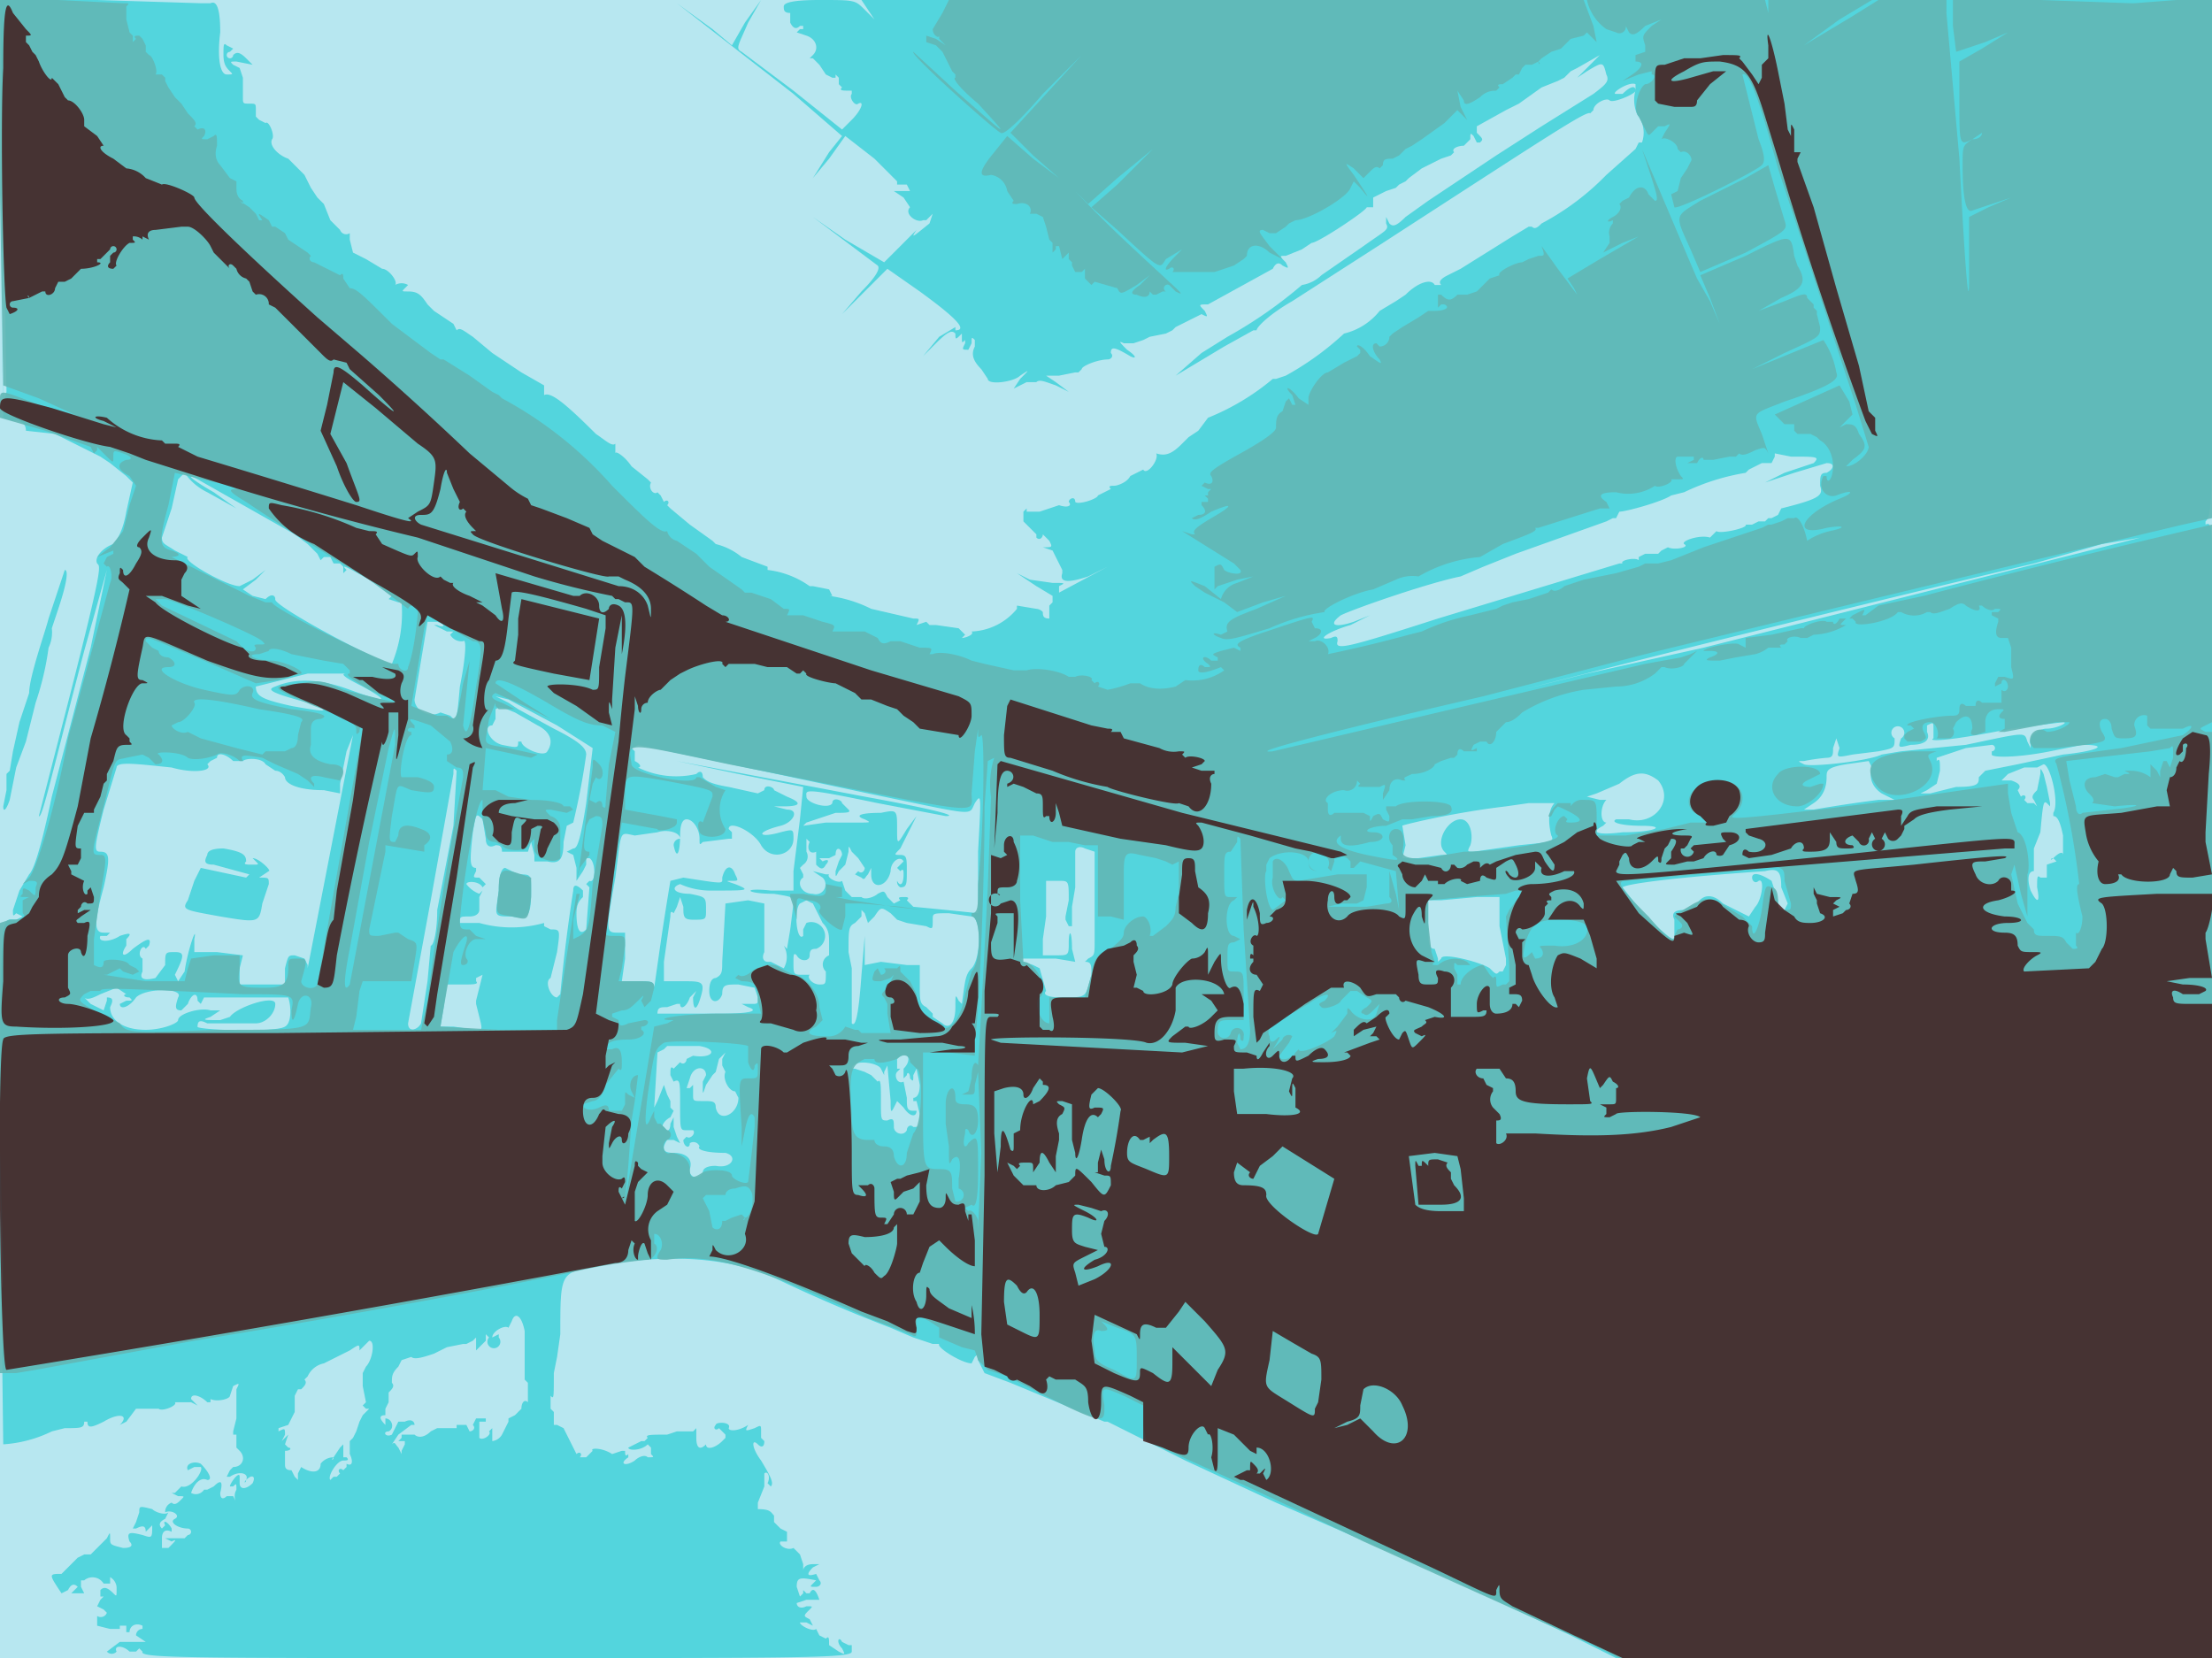 <svg id="16282281824-posters-1630438944897" itemscope="" itemtype="/posters"
  itemid="/+16282281824/posters/1630438944897" viewBox="0 0 683 512" preserveAspectRatio="xMidYMid slice" tabindex="0"
  xmlns="http://www.w3.org/2000/svg">
  <rect itemprop="background" width="100%" height="100%" fill="white" tabindex="-1"
    style="fill: rgb(183, 231, 240); color: rgb(81, 17, 6);"></rect>
  <path
    d="M0 65l1 64 3 1a3 3 0 014 3l9 1 6 3 8 4 3 2 5 4 2 2-2 9c-1 6-3 9-4 10-3 1-6 4-5 6 1 1 2 0-9 43l-9 35c1 1 4-13 14-51l7-25-5 24-12 46c-4 19-6 23-7 24l-3 5-2 6c0 2 0 2 1 1l2 1-2 1c-5 0-5-6-5 81l1 81a40 40 0 0015-4l4-1c5 0 6 0 6-2h1c0 2 1 2 5 0 5-3 8-2 5 1l2-1 3-4h7c1 1 6-1 5-2h5l2 1-1-1-1-1c0-2 3-1 5 1h1v-1c2 1 6 0 6-1l1-3c2-1 2-1 1 1v9l-1 4v1h1v4l1 1c2 2 1 5-2 5l-1 1-1 2h1c3-2 6-1 5 1-1 1 0 1 0 0 2-2 3-1 2 1-2 2-4 2-4 0v-2c0-2-3 2-3 3h1c1-1 1-1 1 1a4 4 0 000 4l-1-2h-2c-1 1-2 1-2-1 1-4 0-4-2-2l-2 1h-1a3 3 0 01-4 1c1-3 3-5 5-4 2 0 0-3-2-5-2-1-5 0-4 2l2-1h2c1 1-3 7-6 6l-1 1-1 1h-1l2 1c2 0 2 0 1 1s-2 2-3 1a3 3 0 00-2 3c2-1 5 1 3 2s1 3 4 3a1 1 0 110 2l-1 1h-6l2 1c2-1 1 0-1 2h-2v-3c0-2 1-3 3-2v-1c-1-2-3-3-2-1l-1 1c-1-1-1-2 1-3l1-2c-1 1-4 0-5-1-4-1-4-1-4 1l-1 3-1 2h1c2-1 3-1 3 1l2-2 1-3-1 3c0 4 0 4-3 3-4-1-5-1-4 2 1 1 1 2-2 2-4-1-4-1-4-3s0-2-1 0l-3 3-2 2h-2l-2 1-1 1-2 2-2 2c-4 0-4 0 0 6l2-1c1-2 2-2 3-1l-1 1-1 1h4l-1-2v-2h1a4 4 0 016 1h2v-2a4 4 0 012 3v1c0 2 0 2-1 1-2-2-3-2-4-1v2h1l-1 1-1 2 2 1 1 1a2 2 0 01-3 1v3l4 1h3v-1h2v2h1c0-2 2-3 4-2v1a2 2 0 00-2 2l3 2h-8l-4 3a2 2 0 003 0c-1-2 2-2 4 0h2l1-1 1 1c-1 2 12 2 109 2 95 0 110 0 110-2v-2h-1l-2-1c-1-2-2 0 0 2 1 2 1 2-1 1l-3-2c0-2 0-3-1-2l-2-1-1-2c-1 1-5-1-5-2h2l2 1-1-2c-2-1-2-1 0-3 1-1 1-1-1-1-2 1-3 0-3-1l3-1h4c-1-3-2-4-3-2h-1l-1-1v1l-1 1-1-3c0-3 1-3 6-2l-1 1c-1 1-1 1 1 1 1 0 2-1 1-2l-1-2c-3 1-3 0-1-2l2-1h-2c-2 0-3 1-3 2v-2l-1-3-1-1-1-1c-2 1-5-1-4-2h2c1 1 1 1 0 0v-3l-2-1-2-2v-2c-1-1-1-2-5-2v-2l2-5v-4c1-1 2 1 1 3l1 1c1-1 0-3-3-8-3-4-3-7-1-5 1 1 2 1 2-1l-1-1v-2c0-2 0-2-2-1-3 1-3 1-2-1 1-1 1-1 0 0-3 2-6 2-6 1 1-2-4-2-4-1-1 1 0 2 1 1l2 2v1l-1 1c-2 2-5 3-5 1 1-1 1-1 0 0-2 2-3 1-3-2v-3l-1 1h-5l-3 1c-5 0-7 0-6 1l-1 1h-1l-2 1-2 1c0 1 4 1 6-1l1 1v2c1 1 1 1-1 1-1-1-3 0-4 1-3 2-5 1-2-1v-1c-1 1-1 0-1-1h-1l-3 1c-3-2-7-2-6-1l-2 2h-2c1-1 0-2-1-1l-1-2-2-4-1-2-2-1h-1v-4l-1-1v-4c1 1 1 1 1-7l1-5 1-7c0-19 0-19 11-21 22-4 41-3 56 4a475 475 0 0035 15l7 3 6 2h2c-1 1 7 6 10 6l1-2c1-1 1-1 1 1l2 4 8 3 29 12h1l24 12 28 13 46 20 45 21 14 7h184V179c0-16 0-18-2-17v-1c2-2 2-4 3-81V0H266l2 3 2 3-3-3c-3-3-3-3-14-3-9 0-11 1-11 2s0 2 2 2v3c1 2 2 2 3 1h1v1h-1l-1 1 3 1c3 1 4 4 2 6l-1 1h1l2 2 2 3 2 1h1v-1l1 1v2l1 1c-1 1 0 1 3 1v1c-1 1 1 4 2 3 2-1 1 2-2 5l-3 3-15-12-16-12c-2-1-1-2 2-9l4-7-5 7-4 7-6-5-11-8 36 28 15 13-4 5-5 8 5-6 5-7 9 7 7 7v1h3l1 2h-5l3 2 2 3c-2 2 2 5 4 4h1l2-2-1 3c-5 4-6 5-4 2l-4 4-6 6-12-7-10-7 20 15c1 1-1 4-5 8l-6 7 7-7 7-7 10 7c11 8 15 12 11 12v-1l-5 3-5 6 4-4c4-4 5-4 6-3 0 2 0 2 2 0v1c0 2 0 2 1 1v1c-1 2-1 2 1 2l1-2c0-2 0-2 1-1v2c-1 2-1 4 2 7l2 3c0 2 8 1 10-1 3-2 3-2 0 1l-2 3 2-1 2-1h3c1-1 3 0 6 1l4 2-4-3-3-2h4l5-1h1l1-1c0-1 5-3 8-3 1 0 2-1 1-2 0-2 1-2 6 1 2 1 2 0-1-2-2-2-3-3-1-2h3l3-1 2-1 5-1 2-1 1-1 4-2 4-2c2 1 2 1 1-1-2-2-2-2 1-2l20-11c1-2 2-2 3-1 2 1 2 1 1-1-2-2-2-2 0-2l5-2 3-2c2 0 17-10 17-11h2v-3l4-2 3-1 1-1 2-1 1-1 4-3 6-3 3-1 1-1c-1-1 1-2 3-2l2-2c0-2 0-2 1-1l1 2h1c1-1 1-1-1-3v-2l9-5 4-2 7-5 5-2 2-1 2-2 2-1 7-4-4 4-3 3 3-2c5-3 5-3 6 1 1 2 0 3-4 6l-16 10-14 9-6 4-15 10-7 5c-3 3-4 3-5 2l-1-2v2c1 2 0 2-7 7l-13 9a11 11 0 01-6 3 139 139 0 01-23 16l-8 5-8 7 15-9 9-5h1c0-1 4-5 11-9l28-18c51-33 63-41 64-40l1-1c0-2 4-4 5-3s8-2 8-3c0-2-2-1-4 1h-2c-2 0 4-4 6-3v2c-1 3 0 7 1 8a9 9 0 011 8h-1l-1 2-9 8a80 80 0 01-20 15c-1 1-2 2-3 1h-1l-5 3-16 10-4 2c-2 1-3 2-2 3h-2c-1-2-5-1-9 3l-3 2-5 3a20 20 0 01-11 7 91 91 0 01-18 13l-3 1h-1a74 74 0 01-20 12l-3 4-3 2-2 2c-3 3-5 4-8 3-1-1-1-1 0 0 1 2-3 7-4 5l-4 2c-1 2-4 3-5 3s-2 0-1 1l-2 1-2 1c0 1-6 3-7 2 0-2-2-1-2 0 1 1 0 2-3 1l-6 2h-4v-1l-1 1v3l1 1 1 1 1 1 1 1v1c1 1 2 0 2-1l2 2c1 2 1 2-2 2-2-1-2-1 0 0l3 1 2 4 1 2v1c-1 3 2 3 8 1l6-3-15 8v-2c2-1 2-1-2-1l-7-1-4-2 6 4 5 3v2l-1 1v4c-2 0-2-1-2-2a3 3 0 00-2-1l-6-1v1a19 19 0 01-14 7c1 1-2 2-3 2l1-1-2-2-7-1h-2l-1-1-3 1c1-2 1-2-1-2l-13-3a41 41 0 00-13-4h1l-1-2-5-1h-1a28 28 0 00-13-5v-1l-8-3a20 20 0 00-8-4l-1-1-7-5-6-5-1-1c1-1 0-2-1-1l-1-2-1-1c-1 1-3-1-2-3l-1-1-5-4c-2-3-5-5-5-4v-3c-1 1-3-1-6-3-10-10-14-13-16-12v-3l-7-4-9-6-6-5c-3-2-4-3-5-2s-1 1 0 0l-1-2-3-2-3-2-2-2c-2-3-3-4-6-4-2 0-2 0-1-1l1-1a4 4 0 00-4 0c1-1-2-5-4-5l-5-3-4-2-1-4v-2a2 2 0 01-3-1l-1-1-2-2-2-5-2-2-2-3-2-4-1-1-2-2-2-2c-3-1-6-4-5-6 1-1-1-6-2-5l-2-1-1-1v-2c0-2 0-2-2-2s-2 0-2-2v-6l-1-3-2-1c-1-1-1-1 1-1l5 1-2-2c-2-2-3-2-4-1a1 1 0 11-1-1l1-1-2-1c-1-1-1 0-1 3s1 4 2 5 1 1-1 1-3-5-2-13c0-7-1-10-3-9h-3L30 0H0v65m0 0l1 60 1-4v-1L1 60 0 1v64m548 76l-1 2h-3l-2 1-2 1-1 1a70 70 0 00-19 6l-4 1c-3 2-14 5-16 5l-1 2h-1l-2 1-28 10-10 4-7 3c-10 2-33 10-37 12-4 3-2 4 4 2l5-2-6 3c-7 2-11 5-6 4 2-1 2 0 2 1-1 3 3 2 31-7l56-17h1c-1-1 4-2 5-1v-1l2-1h4l1-1 2-1c2 1 7 0 5-1-1-1 5-3 8-2l1-1 1-1c1 1 10-1 9-2h2l2-1h2l1-1h1l2-1 1-2c12-3 13-4 12-7 0-3 0-4 2-4 2-1 3-3 0-3l-10 3-9 3 6-3 9-3c2-2 1-2-7-2l-5-1v1m-493 7l-2 9-3 9c0 2 1 2 4 4l4 2c-2 1 12 9 16 9l4-2 4-3-3 3-4 3 3 2 4 1c2-2 3-1 3 0-1 2 33 20 36 20a41 41 0 003-19h-1l-3-1 1-1-7-5c-7-4-9-5-7-3l-1 1v-2l-1-1h-2l-1-2h-2l-1 1-1-2-3-3-4-3-30-17c-4-2-2 0 5 4l7 5-9-5a18 18 0 01-7-6l-2 2m594 20l-21 6a9912 9912 0 00-158 39l20-5 36-8 135-34-12 2M19 179l-2 6-2 6c-1 4-6 18-6 23l-3 9-2 9-1 6-1 1v5l-1 5c0 2 1 1 2-2l2-10 3-8 3-12a89 89 0 004-17 11 11 0 001-6l2-6c3-9 3-12 2-12l-1 3m113 13l-4 24c0 3 4 6 8 4l3 1c2 2 2 2 3-9 2-10 2-15 1-14a4 4 0 01-4-2l1-1h-2l-4-2h1c2 1 3 0 0-1h-3m-37 16l-16 4c0 3 2 4 11 6 11 2 13 2 5-1-11-3-13-4-10-5 7-3 15-2 23 1 11 4 13 4 4-1-6-3-7-4-5-4H95m58 7l4 2 3 2 11 6c8 4 10 6 10 8a212 212 0 01-4 21l-2 1-1 5c0 5-1 7-5 6h-4v-2l-1-4-1 3h-8c0-2-1-2-2-2-2 1-3 0-3-2l-1-6c-2-2-2-2-3 4-1 9-1 11 1 11v1c-1 2-1 2 1 2l2 2-1 1c-1-2-5-2-5-1a9 9 0 004 3l1-1-1 2v4c0 1-1 2-3 2-3 0-3 0-3 2h6a37 37 0 0020 0v1l2 1c3 0 3 0 2 7l-2 8c-2 1 0 6 2 6l1-1a528 528 0 014-32c0-2 1-2 3 0v2c-1 1-2 2-2 5 0 5 1 7 3 5l1-13-1-1 1-1c2 1 2-6 0-7h-1v2l-1 2-2 3v-4l-1-4-2-1 2-1c1 0 2-1 4-14l2-17-11-7-15-8-4-1m0 4v3l-1 2c-3 0-1 5 3 6 5 1 5 1 5-1h1c0 2 7 5 8 3 2-3 1-6-3-8l-7-4c-5-2-4-2-6-1m442 5v2c1 2 0 4-5 4-4 1-4 1-3-2a2 2 0 10-2 0c0 3 0 3-5 4l-8 1c-5 1-5 1-4-2l-1-3-1 3c0 2 0 3-2 3a66 66 0 00-7 1c-2 0-2 0 0 1s20-1 24-3l6-1 20-2c19-4 18-4 19-1l1 2v-1c-1-2 2-5 5-5s7-2 5-2l-16 2c-20 4-26 4-24 3v-3c0-2 0-2-2-1m-488 8l-2 10v3l-5-1c-8 0-12-2-12-4 0 0-1-2-3-2l-3-2c-1-2-6-2-7-1h-3c-2-2-5-3-5-1l-2 1-1 1c2 2-4 3-11 1-10-1-17-2-17 0l-4 13c-3 12-3 13-1 13 3 0 3 2 1 11-3 11-3 14 0 14h2l-1 1h-2c-1 2 3 2 6 0 3-1 4-1 2 1v2c-2 3-1 4 2 1 4-3 6-4 5-1l-1 1c-1-2-3 2-1 3v4c-1 2 0 3 4 2l3-4c0-4 0-4 3-4s3 1 0 7l1 2 2-3c1-7 4-15 3-10v4h7l8 1-1 4v5h14v-5c1-4 1-4 3-4l3 1 1 2v1l14-72-2 5m88-1l1 1v3c2 1 2 2 1 2a27 27 0 0018 2c1-1 2-1 2 1 1 1 2 2 8 3l9 2 2-1c0-2 3-1 3 0l4 2c5 2 4 3-1 3h-3l4 1c4 0 2 4-2 5-8 2-7 4 0 2 4-1 4-1 4 2 0 5-7 7-10 2-2-4-10-8-10-5l1 1v2h-1l-8 1c-1 1-1 1-1-1 0-3-2-6-4-6-1 0-2 1-2 5 0 5-1 8-2 3a2 2 0 012-2c0-2-4-3-7-2l-7 1c-5-1-4-2-6 13-3 17-3 17 1 17h2v8l-1 7h5c4 0 5 0 5 2l2-14a1007 1007 0 013-19l4-1c13 2 12 2 12 0 1-4 3-4 4-1 1 2 1 2-1 2s-2 0 1 1c5 2 4 2-7 2a23 23 0 01-10-2c-3 1-2 3 3 3 5 1 5 1 5 5 0 3 0 3-4 3-3 0-3-1-3-4l-1-3-1 3-1 2c-1-1-1 0-1 1l-2 14v6h6c6 0 7 0 5 6-1 3-2 3-2-1l1-2-2 2c-1 3-3 4-3 2h-1l-3 1c-2 0-3 0-3 2h19c11 0 12-1 9-2l-2-1h3c2 0 2 0 2-2l-1-3-5-1c-4 0-5 0-5 3-1 3-4 3-4-1 0-3 1-4 2-4 2-1 2-2 2-5l1-18 7-1 5 1v15c-1 2 0 3 1 3h1l2 1 2 1a7 7 0 000-7l1 1 1-6 1-8c0-2 0-2-6-3-9 0-10-2-1-1h7v-6l2-16 1-10-20-4-19-4 58 11c22 4 29 6 25 6l-21-4c-24-5-22-4-22-2s7 4 8 2c0-2 3-1 3 0l2 2c1 1-1 1-4 1l-6 2-3 1-1 1 7-1h10c4 0 4 0 2-1-3-1-2-2 5-2 5-1 5-1 5 5 0 5 0 5 3 0l3-4-5 10c-2 2-2 2 0 2s2 1 2 5 0 5-2 5a2 2 0 01-1-2c1 2 2 1 2-2 0-1 0-2-1-1l-1-1 1-1 1-1c-1-2-4 0-4 3-1 5-6 6-6 1v-2l-1 2c-1 1-1 2-2 1l-2-1 1-1c1 1 2 0 2-1l-2-3-2-2c-1-2-1-2-1 0l-1 4-2 2c-1 2-1 2-1 0l1-3 1-2c0-2-2-3-2 0l-2 1h-3l1 1c2-1 2 0 1 1-1 2-2 1-3 0v-4c-2 1-3-1-2-3l-1-1v4a3 3 0 01-1 4l-1 1 1 2v1c-2 1-1 5 3 5a3 3 0 003-5l-3-2c-1-1-1-1 0 0l4 1h1c-1 1 3 3 4 2l1 3 2 2h3c1 1 4 0 5-1 2-1 2-1 3 1l2 2 2-1c-1-1 0-1 1-1s2 0 1 1l2 2a2069 2069 0 0120 2v-19c1-18 1-18-1-15-2 4 1 4-33-3a14402 14402 0 00-71-15l-2 1m412 0l-9 3v1c1-1 1 0 1 3l-1 4-3 2-2 1h3l8-2c7 0 7-1 7-3l2-2 10-2 14-3c10-1 15-3 6-3l-10 2c-10 2-18 2-18 1v-1a1 1 0 000-2l-8 1m-37 5c-6 1-6 2-6 4 0 3-1 6-4 8l-3 2h3a444 444 0 0120-3h5l-4-2c-3-2-4-5-3-8l-1-2-7 1m59 1h-4l-5 2-2 2h3c3 1 3 2 2 3l1 2c1-1 2 0 1 1l1 1h2l1 1-1-2c-1-1 0-2 1-3l1-5c0-2 0-2 1 0l1 4 1 5v1c-2-2-2-3-3 8l-2 5v7c-2 0-2 3-1 6 2 4 3 4 2-1 0-3 0-4 1-3h2v-4l3-1-1-1c-1 1-1 0 0 0 2-2 3-2 3-1v-6c-1-5-2-6-3-6v-1c2-3-1-15-3-15l-2 1m-489 2l-7 39-7 38c0 3 3 2 4 0l2-13 1-11c1 0 2-5 2-11l5-26 1-17c-1-1-1-1-1 1m360 3l-7 3-3 1 4 1h2c-2 2-2 7 0 7l-1 1c-4 2-2 3 6 2 10 0 14-2 6-2-6 0-10-1-8-2h4c8 2 14-6 9-12-4-3-7-3-12 1m-28 6l-7 1c-17 2-33 6-32 6l1 6-1 4h5l7-1c2 0 2 0 1-1-3-3 1-10 5-10 3 0 4 5 3 8-1 2-1 2 1 2l14-2c10-1 11-1 10-3-1-4-1-8 1-10h-8m-140 15v11l-1 6v6h-1l-1-2v-1l1-5c0-6 0-6-3-6h-4v11l-1 7v5h4c4 0 4 0 4-4s1-4 1 2l1 4-6-1h-11l1 1 3 1 2 1 2 7c-1 1 0 2 5 2 8 0 7 0 9-7 0-3 0-4-2-4l1-1c2-1 2-1 2-6v-27l-3-1c-2-1-3 0-3 1m-268 1c-1 2-1 3 2 3l11 3-1 1-14-3-2 4-2 6c-2 3-1 3 10 5 12 2 12 2 13-4l2-6c0-2 0-2-3-2-2 1-2 1 0 0l3-2c1 0-3-4-5-4l1 1c1 1 1 1-1 1s-3 0-2-1c0-2-1-3-7-4-4 0-5 1-5 2m90 11c-1 8-2 8 4 8 5 1 6 0 6-8 0-5 0-5-4-5l-4-2c-1 0-2 2-2 7m391-6c-29 2-43 4-44 5l7 9c8 7 9 8 9 6v-5c-1-2 0-3 3-3l4-2c2-3 5-3 8 0l8 4 2-3c2-2 3-9 1-8-1 1-2 0-2-1 0-2 3-1 6 1l2 6c0 2 0 3 2 3l1-2-2-5c0-5-1-6-5-5m-100 9h-4v7c0 6 0 8 2 8l1 3v1l1-1c0-2 12 1 15 3 2 2 2 2 3 1h1l1-2v-2l-2-10v-9h-7l-11 1m-198 1c-2 2-1 12 1 10v-2l1-2a4 4 0 013 8c-1 0-2 0-2 2s-3 2-4 0c-1-1-1 0-1 2 0 4 0 4 3 4h2c-1 1 1 3 3 3s2 0 2-4a3 3 0 011-5v-4c0-2 0-4-2-6l-2-4-1-2-2-1-2 1m19 2v2l-2 2c-2 1-2 2-2 9l1 5v17c1 1 2-1 3-15l1-12v9l5-1 8 1h4v6c0 5 0 6 2 7l2 2v1l3 2c2 2 4 0 4-5 0-4 0-4 1-2l1 1c1-7 1-9 3-11 3-3 3-16 0-16l-7-1c-5 0-5 0-5 2 0 3 0 3-2 2l-6-1-3-1-2-2c-3-2-3-2-5 1l-2 2-1-3-1-1M0 366c0 44 1 62 1 40a7290 7290 0 00-1-40m147-64v1c1 1-1 1-4 1h-5l-1 7-1 6h4l7 1c2 0 2 0 1-4l-1-4v-1l2-8-2 1m-116 5c-2 1-4 2-5 1l2 2 4 2 1-3v-1c2 0 2 1 1 3 0 4 4 7 11 7 5 0 10-2 10-3 0-2 7-4 10-3h3l-3 2c-3 1-2 1 3 1l3-1c2-3 14-7 14-4s-3 6-6 6H64c-2-1-3-1-3 1-1 1 24 2 27 0 2-1 2-6 1-9H63l-1 2-1-1c0-3-2-2-3 1l-2 2c-2 0-2-1-1-4 2-3-10-3-13 0-2 3-5 4-5 2l2-1c2 0 2 0 1-1-2 0-2-1-1-1l-3-2-5 2m175 16l-1 1-2 1-1 17 1-2 2-5 1 3 1 2v2l1 1-1 2c-2 1-3 3-2 3 1 2 2 1 2-1l1-2v3l1 3 1 2-2-1h-2c-2 3-1 4 2 4 4 0 6 2 5 5a2 2 0 104 1c0-1 1-2 4-2 5 1 7-3 3-4-6 0-9-1-8-2a2 2 0 00-3-1c0 2-2 1-2-1l1-1c1 1 3-1 2-2h-2c-2 0-2 0-2-8 0-7 0-8-2-7l-1-2c0-2 0-3 1-2l1-1 1-1c1 1 2 0 2-1l2-1c6 1 8-2 2-3h-10m16 4l-1 4-1 1-2 3c-1 3-1 3-1 1v-2l1-2c0-3-4-3-5 1l-1 3h1l1-1v3c0 2 0 2 3 2s4 0 4 2c1 5 7 2 7-3l-1-2c-2 0-4-4-3-6l-1-2v-2l1-2-2 2m55 0v3h1l-1 1c-1 1 0 4 2 3l1 5c0 3 0 4 2 4h1c0 2-2 2-4-1l-2-2-1 2c-1 2-1 1-1-2l-1-11-1 2v1l-1-2c-1-2-9-3-9 0h1l3 1 2 1 1 1 1 1c1-1 1 1 1 6 0 6 0 6 2 6 2-1 2 0 2 2s3 3 4 1c0-1 1-2 2-1 2 0 2 0 2-4l-1-4h-1v-1c1 0 2-1 2-4l-1-5-1 2c0 2 0 2-1 1 0-2-1-2-1-1l-1 1v-3c3-3 1-6-2-3m-119 81l-1 2c-1-1-5 1-5 3l2-1v1a2 2 0 11-3 0l-1-1v2l-1 1-1 1-1 1v-4l-1 1-2 1h-1l-5 1-4 2c-3 1-6 2-7 1l-3 1-1 2c-2 2-2 3-2 5 1 1 0 2-1 3v3l-1 2v2c-2 0-2 1 0 3 1 1 1 1 0 0v-2c2 0 3 3 1 4-2 0-1 2 1 1l1-2 1-2h2c2-1 3 0 3 1h-1l-4 3-2 3c1-1 1 0 2 1l1 2v-1l1-2v-1h-2l1-1v-1h4c1 1 3 1 5-1l2-1h6v-1h3l1 2c1 0 2-1 1-2l1-2h3v1h-2v5c1 1 4-1 3-2l1-1v4a4 4 0 003-2l1-2 1-2v-1l2-1 2-2c0-2 1-3 2-2v-6l-1-1v-15c-1-5-3-6-4-3m-45 7l-2 2c-1 1-1 1 0 0 0-2 0-2-3 0l-8 4a7 7 0 00-5 4l-1 1c1 1 0 2-1 3h-1l-1 2v5l-1 2-1 2-3 1v1c2-1 2-1 2 1l-1 2 2-2-1 3 1 1c1 0 1 1-1 1v4c0 1 0 2 2 2l1 2 1 1v-2l1-2c3 2 6 2 6-1a5 5 0 014-2c-1 1 0 1 0 0l2-3 1-1v4h1c1 1 0 1-1 1-2 0-5 5-4 6l1-1h1l1-1c-1-1 0-2 1-1l1-1v-1c2 1 2-1 1-3v-4l1-1 1-2 1-3 1-2 1-1 1-1h-1l-1-1 1-1-1-5v-4l1-2c2-2 3-8 1-8l-1 1"
    tabindex="-1" itemprop="light"
    style="fill: rgb(72, 211, 219); fill-opacity: 0.9; fill-rule: evenodd; color: rgb(112, 112, 112);"></path>
  <path
    d="M0 60l1 59 11 4 11 5-11-3c-13-5-12-5-12 0v4l14 4 14 5 1 2 1-1v-1l3 3c2 2 2 2 2 0s0-2 3-1 3 2 1 2c-3 1-3 3 1 5l2 3-2 6-2 8-4 5-4 3 5-2v1l-2 1-1 2 1 1c1-1 2 3 1 5l-13 48c-4 22-10 41-12 43l-2 2 2-1c2 0 3 0 2 2 0 3 0 3-2 1-2-1-2-1-2 1-1 1-1 1 1 1h1l-2 1v4c1 1 1 2-4 2l-3 1v139h5l6-1 49-9a3574 3574 0 0096-17l20-4a171 171 0 0124-4c2 0 4-4 2-5v-3c2 0 3 3 2 5-2 3-1 3 2 3 13-2 28 2 62 18l8 3 5 2c2 1 2 1 2-2v-4l4 2 3 2v3l7 3 4 1 1 3 3 3 6 2c31 16 30 15 30 9-1-6-1-6 6-3l6 3v6l1 5 9 4a2245 2245 0 0158 27l71 32 8 4h183V226h-2c-2-1-2-1 0-2l2-1v-61a3172 3172 0 00-89 22l-14 3-4 3h-1c1-2 1-2-1-1l-2 1-1 1h1l1 1c-1 2 11 0 13-3h1a8 8 0 008 0h-1 2c1 1 3 0 6-1 3-2 4-2 5-1 3 2 5 2 4 0h1c1 1 3 2 4 1 2 0 2 0 1 1h-2v1l2 1v1c-1 3-1 5 1 5h2l1 3v6c1 4 1 4-2 3h-2l-1 2v1l2-1c0-2 2-1 2 1 0 1-1 2-2 1v4h-6c-1-1-2-1-2 1h-3c-1-1-2-1-2 1 0 1 0 2-2 2-5 0-15 2-14 3h1l1 1-2 1-1 1v1l1 1h4c2-1 2-1 1-3s0-3 2-3 3 4 2 5h4a2 2 0 001-3l1-2c3-3 5-2 5 2-1 2 0 2 1 2l3-1v-3c0-2 1-4 4-4 2 0 2 0 1 1s-1 2 1 2v3l-2 1h2l16-3h4c0 1-4 3-7 3a3 3 0 00-4 5h7l9-1c6-1 7-1 5-4-1-2-1-4 1-4 1 0 2 1 2 3 1 3 1 3 4 3 4 0 4-1 3-4a3 3 0 014-3v3l1 1h10c4-2 3 0 0 2l-19 4c-22 3-21 3-20 5a252 252 0 017 37c-1 0-1 2 1 10 0 3-1 6-2 5v4c1 1 0 1-1 1l-2-2c-1-2-2-2-6-2-3 0-4 0-4-2l-2-2-3-6-2-9 1-3 2 9 2 7v-13c1-2 0-12-3-13l-1-3-1-3-1-6v-3l-42 6c-49 6-44 5-42 3 4-4 2-10-5-10-9 0-13 8-6 11l2 2h-5l-8 2-12 2h-9v-4c0-7 0-7-4-7a4 4 0 00-4 2v-1h-4c-2 2-4 5-2 4l1-2 1-1c7 3 9 5 4 5-1 0-2 0-1-1l-1-1c-2 0-4 5-2 6 1 2-19 5-29 5l-6 1c-9 2-13 1-13-1 1-5 0-7-2-7s-3 3-1 5v3c3 2 2 2-8 0-9-2-11-4-8-6v1c0 2 2 3 9 1 5 0 5-3 1-3s-1-2 4-2l5-2h3l6-1c5 0 7-1 6-3s-15-2-17 0h-3v1l1 2c0 2 0 2-2 1-1-2-1-2-3-1-1 2-1 2-1 0l-2-1h-9c-1 1-2 1-2-1v-2c-2-1 1-4 5-4a3 3 0 004-3l1 1c-1 1-1 1 2 1h4c2-1 2-1 1 2v2l2-3c0-3 2-4 4-3h1c-1-1 0-1 2-2 4 0 7-2 7-3l2-1 3-1h1l1-1c0-2 1-2 2-1h4v-1c-2 1-2 1-1-1l2-1h2c1 2 3 0 3-3l3-3c2 0 4-2 5-3a53 53 0 0119-7l10-1a20 20 0 0012-4l2-2h1c2 1 6 0 6-1l2-2 2-2-2 1-3 1-11 2a63825 63825 0 00-115 27c-10 1 26-8 65-17l50-13a30741 30741 0 01166-40l9-2v-20l1-80V0h-12l-13 1h-1l-28-1h-27v8l1 8 9-3 7-3-8 5-7 4v12c0 14 0 14 4 12l3-2c0 1-1 2-3 2-3 2-3 2-3 8 0 10 1 15 3 14l12-4-7 3-6 3v19c0 10-1 2-3-37l-4-45V0h-21l-8 5-15 9 11-8 10-6h-32v4l1 5-1-5-1-4h-55a15 15 0 006 9l3 1a2 2 0 003-2l1 2c1 1 2 1 5-2l5-2-3 2c-3 3-3 3-2 6v2l-3 1v2c3 0 2 2-1 4l-3 2 5-2 4-1v1c2 0 0 3-2 3-2 1-4 8-2 10l2 4c1 2 1 2 2 1l2-2h2c2-1 2-1 0 2l-1 2c1-1 5 1 5 3l1 1c2-1 4 2 3 3l-1 2-2 3-1 4-2 1 1 4c1 1 25-11 27-13 1-1 1-3-1-8l-5-20c2-1 5 7 11 29l24 73 4 13c0 2-4 6-7 6l2-2c4-3 5-4 2-8-1-3-2-3-4-3l-2 1 2-2 2-2-1-4-3-5-20 9 2 2 1 1h3v2l1 1h4l2 1 1 1c2 1 4 4 4 8s-2 6-2 3h-1c-2 4 1 7 4 6 5-2 6-1 1 1-12 5-15 12-4 9 6-1 6 0 1 1a21 21 0 00-7 3c-1-5-3-8-4-7h-2l-2 1-3 1h-1l-2 1-3 1-9 3-6 2-10 4-4 1h-4l-2 1-7 2-10 2-6 2c-1 1-3 2-4 1l-1 1-6 2-5 1-3 1-2 1-8 2a67 67 0 00-15 5l-4 1a410 410 0 01-25 6c1-2-2-5-4-4h-2l2-1c2-1 3-3 0-3l-1-2c1-2 1-2-14 3-9 3-10 4-8 5v1l-2-1-4 1c-3 1-3 1-1 2v1h-2c-2-2-4-1-1 1 1 1 1 1-1 1-1-1-2-1-2 1 0 1 2 1 7-1l1 1a17 17 0 01-12 3l-3 2c-4 1-8 1-11-1h-3a40 40 0 01-7 2l-3-1c1-1 0-2-1-1l-1-1c1-1-3-2-5-1h-2c-3-2-10-3-13-2h-4l-9-2-4-1c-4-2-10-3-12-2h-1c1-2 1-2-3-2l-6-2h-3c-2 1-3 1-4-1l-4-2h-10c1-2 1-2-3-3l-6-2h-5c1-2 1-2-1-2l-4-3-3-1-3-1h-2l-1-1-10-7-4-4-6-4a4 4 0 01-3-3c-2 1-7-4-17-14a122 122 0 00-34-27l-1-1-2-1-7-5-8-5h-1l-3-2-8-6-4-3c-9-9-11-11-13-11l-2-3c0-1 0-2-1-1l-4-2-4-2c-1 0-2-1-1-2l-1-1-3-2-3-2-1-2-3-2h-1l-1-2c-3-2-4-3-2 0h-1l-1-2-2-2-3-2 1 1v-1c-2-1-2-3-2-4v-2l-2-1-3-4c-1-1-2-3-1-6 0-3 0-4-1-3l-2 1c-2 0-2 0-1-1 1-2 0-3-2-2l-1-1c1-1 0-2-2-4l-2-3-2-2-2-3-1-2v-1l-1-1h-2c1-1-1-6-2-6l-1-1v-2l-1-2-1-1c-1 0-2 0-1 1l-1 1v-2l-1-1-1-4V2c1-1 1-1-1-1L18 0H0v60M291 4l-3 5c0 2 2 3 2 2v1l1 1 1 1-3-2-3-1v2l3 1 2 2 1 2 2 4 1 1v1c-1 0 1 3 7 8 11 12 9 10-7-4l-13-12c-1 1 26 25 27 25 1 1 7-5 13-12l12-12-11 12-11 12 7 7 8 7-8-6-8-7-4 5c-5 6-5 8-1 7a6 6 0 015 5l2 3c-1 1 0 1 1 1 3-1 5 1 4 3h2l2 1 1 3 1 4c-1 1-1 1 0 0l1 1v3l1-1v-1h1l1 4 1-1 1-1v2l1 1v1l1 2h2l1-1v3l2 2 1-1 7 2c1 2 1 2 6-1l4-3-3 3c-3 2-3 3-1 3 2 1 4 1 4-1l1 1h1l2-1h1a1 1 0 111-2l2 2c4 2 1 0-16-16a360 360 0 01-15-15l4 4 9-8 11-9-11 11-8 7 8 7c14 13 13 12 15 9l5-3-2 2c-3 3-4 5-2 4 1-1 2 0 1 1h13l6-2 3-2 1-1c0-4 4-4 7-1l4 2-4-4c-3-4-4-5-2-5l2 1h2l3-2 1-1 2-1c4 0 16-7 17-10l1-2 2 2c4 5 2 2-2-4-3-4-3-4 0-2l3 3 2-2c1-1 2-2 3-1l1-1c0-2 1-2 3-2l2-1 2-2 2-1 3-2 7-5 4-4 3 3-2-4-1-5 2 3c0 2 2 1 5-1 2-2 4-2 5-2l1-1c-1-1 0-1 1-1l3-2 1-1h1l1-2 1-1h2l2-1c0 1 1 1 0 0l1-1 3-2 3-1 3-3 4-1 1-1 3 3-1-5-3-8H293l-2 4m218 48c3 9 3 10 2 10l-2-2c-1-3-4-3-6 1l-2 1-1 1c1 1 0 3-2 4s-2 2 0 1v1a4 4 0 00-1 4v2l-2 3 6-3 5-2-12 7-10 6 2 3 1 2-6-8-5-7c1 3 1 3-1 3l-3 1-2 1c-2 0-8 3-7 4l-3 1-4 4-3 1h-3c-2 2-3 2-5 0h-1v4l1-1h1c2 1 0 2-3 2h-2l-3 2-5 3-3 2-1 1a3 3 0 01-3 3l-1-1c-2 0-1 3 1 5 1 2 0 1-3-1-2-3-4-4-4-3l1 1v1l-1 1-4 2-5 3c-2 0-6 6-6 8v2l-3-2c-3-4-5-4-2-1l1 3h-1l-1-2-1 1-1 3c-2 1-2 3-2 5 0 1-2 3-11 8s-10 6-9 7c1 2 0 3-2 2l-1 1 2 1h1l-1 1v1h-1l1 1v1h-2v1c2 2 1 3-1 3l-2 1c1 1 3 0 6-2 7-3 7-2 0 2-5 3-6 4-5 5h-1l-3-1 16 10 2 2c1 2-4 1-5 0-1-2-1-2-3-1v7l1-1c-1-1-1-1 0 0l6-2 5-1-5 2a7 7 0 00-5 5l-5-4c-5-2-5-2-3 0l3 2 6 3 4 3 8-3 7-2-9 4c-8 3-10 4-9 7l-2 1c-3-1-3 0 0 1 2 1 5 0 15-3a63 63 0 0117-5c-1-1 9-6 15-7l7-3a12 12 0 017-1 45 45 0 0119-6l7-4c8-3 11-4 10-5h1l19-6h3l-1-2c-3-2-2-3 3-3a15 15 0 0012-2c1 1 6-1 5-2h2c2 0 2 0 1-1-2-3-2-6-1-6h5v1l-2 1c-1 1-1 1 0 0h3c1-2 2-2 2-1h3l5-1h2l1-1c1 1 3 0 5-1 3-1 3-1 4 1l-2-6c-3-7-3-6 7-10 15-5 17-7 16-9-1-6-4-10-4-10l-22 9 10-5c11-5 11-5 11-8l-1-4v-1l-1-1v-1l-1-1-1-1c0-2-2-1-7 1l-8 3 7-4c7-3 8-5 5-10l-1-3c-1-7-1-7-15 0l-14 6 3 7 3 8-3-7-4-7-3-7-14-33 2 6m30 3l-14 7c-8 5-8 4-3 15l3 7 14-6c13-7 13-7 12-10l-3-10-2-7-7 4M54 146l-2 10c-3 11-3 13 1 14 3 1 3 2-1 2h1l10 5 8 4 6 3 5 2h2c0 2 37 20 38 19h1c0 2 3 3 3 1 2-5 3-16 3-17a1 1 0 10-3-1l-12-9a742 742 0 01-38-24c-5-3-6-4-3-4l-2-1-17-4m-4 41l23 11 2 2c1 1 4 2 4 0-1-1 0-1 1-1 2 0 2 0 1-1-2-2-28-13-30-13h-3l2 2m81 7l-4 24 8 3h3c3 2 3 1 5-10l2-7-1 10-1 10c1 4 2 2 4-12 2-12 2-14-1-14l-7-4-7-4-1 4m437-3c-1 2-2 2-2 1h-2c-1-1-7 1-7 2h-1l-9 2-8 1v3l-2-1c-1-1-11 1-11 2h2c3 0 3 1 0 2-2 1-1 1 3 1l5-1 6-1a11 11 0 004-2h-1 5c-1-1 0-1 1-1l1-1c-1-1 2-2 4-1h2l2-1a21 21 0 0010-3c-2 0-2 0-1-1l1-1h-2m-523 7l2 2 2 1c0 1 1 2 3 2 2 1 3 3 0 3-6 0 2 5 11 7s10 2 11 0c2-2 5-1 4 1s2 3 12 5c9 1 12 2 9 3-2 0-3 1-3 3v5c-1 3 1 5 6 6 4 0 5 2 3 5l-5-1c-4-1-5 0-3 2v1l-2-2-3-2-7-3-4-2c-6-1-7-1-6 1h-1c-2-2-6-3-7-2-2 1-7 2-9 1-2-2-11-2-9-1 2 2 1 3-1 3l-2-2-2-1-5 1c-4 1-3-1-7 15-4 15-4 15-1 15 2 0 2 1 0 12l-2 14v8c2 1 3 1 3-1 0-1 7-1 8 1l2 1 1 1-2 1-3-1-1-1-2 1-2 1h-1l13 2h12l1-4 1-3 7-1h8v4c-1 6 0 6 8 6 5 0 7-1 7-6 0-3 0-3 3-3s3 0 1 7c0 2 4 3 5 1l14-79c0-1-1-1-1 1-1 1-1 1-1-1 0-1-2-3-13-7-14-6-14-6-4-7 5-1 7-1 13 2l12 3 5 1-9-4c-5-3-8-5-6-5v-1l-2-2-6-1-10-2c-4-2-7-2-7-1l-3 1c-5 0-1 2 4 2 3 0 10 3 9 4l-7 2-7 1-16-7c-17-7-18-8-18-6m108 13l9 6 8 5-8-4-9-4c-2 1-1 2 2 3l4 2h-5l-1-1v-1l-2 5-1 6c0 2 1 2 7 3l9 2-2 1-14-3-1 13h4l4 2 7 1c6 0 10 1 10 2h2l1 1-2 1-5-1c-2 0-2 0 0 2a4 4 0 013 4v9c-2 2-8 0-8-3v-3l-2 2c0 2-7 2-8 0l-2-1c-2 0-3-1-3-3l-1-4v-6c-2 0-6 25-7 37 0 2 0 3 2 3h1l2 2 3 1h-3c-2 0-4 4-3 6 1 1 0 2-1 2s-1-1 1-7c1-4-2-1-4 3l-4 23 18 1h18v-3l3-20 3-19h1l-2 8v6l2-1c3-2 3-3 4-16l3-18c0-2 0-3-2-3l-2 1-1 2c-1 7-1 8 1 8v1l-3 4-1 4 1-5 4-30c0-3 0-3 2-1s1 6-1 4l-1 2-1 5 2 1c1-1 2-1 2 1 1 1 1 0 1-1l1-12 2-10-4-2c-4 0-7-1-17-7-12-7-16-8-16-6m-93 6c1 1-3 6-5 6l-2 1c0 1 3 3 5 2l4 2 11 3 8 2 1-1h6l2-1c1 0 2-1 2-4l1-4c1-1 1-2-13-4-13-3-21-4-20-2m68 7v1c-2-1-3 1-1 1v1c-2 0-4 12-3 13h5c4 1 5 2 5 3 0 2-1 2-7 1-5-2-4-3-6 8-1 8-1 8 1 8l1-2c0-3 2-4 7-2 3 1 4 3 1 5v2l-6-1-6-1v2l-5 24c0 2 0 2 3 2l5-1h1l3 2c3 1 3 1 2 7l-1 6h-15l-1 3-1 8-1 4h21l2-9a1073 1073 0 017-47l4-22c0-2 0-3-2-3l-3-2v-2c2 0 2-2 1-4l-6-5c-6-2-8-3-5 0m173 8l-1 13c0 7 6 7-75-9-33-7-31-7-30 0 0 3 20 7 20 4h1l5 3 3 1a11 11 0 000 12c0 3-7 3-8 1-1-3 0-4 1-3l3-8c0-2 1-2-15-5-12-2-12-2-12 4v5l11 2 5 1v1c0 2-6 3-6 2l-11-2-1 6-2 14-2 13c0 2 0 2 3 2s3 0 3 3l-1 7-1 4h6c4 0 5 0 5 2l-1 4-2 2-1-2c1-2 1-2-1 0s-3 3-5 3l-3 1v1l2 1c0 2 1 2 3 1l5-1c2 0 1 2-1 2v1c2 1 0 3-4 3-5 0-7 1-7 3h2c2-1 3 0 3 4 0 2 0 3-1 2l-4 5c-1 4-3 5-4 5l-3 1c0 2 3 2 5 1s3-1 3 1h4l1-2v-2c0-2 0-2 1-1l2 1-1-2c-1-2 0-5 2-5l-1 8-1 6-1 14-1 11 5-30 4-24 4-1 2-1c-8 0 2-2 14-2h13l-1-4c0-5-1-6-5-6l-2-1 1-1c1 1 3 0 4-1 3-2 7-3 9-1l4 2c3 0 8 5 8 10l1 4-2 2c-4 2-2 3 3 3a6 6 0 006-3l3 1h1l1 1h9l-1-6v-3l-1-2c-1-1-1-1 1-3l2-4-1 1-3 1c-3 0-3 0-2-3l1-1 1 2c1 0 2-1 1-2h4c1-1 1-1 1 1l3 3 2 4a11 11 0 008 10c2 2 6-3 7-10l2-7c3-3 3-17 0-17v-1c2 0 2-2 2-9 2-19 2-47 1-46s-1 1-1-2l-1 7m-181-1l-6 29-6 33c-2 10-2 14 0 11l14-74c0-7 0-6-2 1m550 0l-6 1-26 3 1 6 2 8c0 2 1 3 2 2l9-1c10-1 10-2 1-1l-7-1c1-1 0-2-1-3-2-2-2-5 2-5l3-1 3 1h1l2-1c2 0 2 0 0-1h2a10 10 0 016 2v-4l2 2 1 2v-2l1-3h1l1 2 1-3c0-4 0-4-1-3m-80 1c-11 1-15 4-11 10 5 8 21 1 17-7-1-2-1-2 2-3h-8m-285 3l-1 14c0 28-2 68-3 72v5l-8-1h-8v17c0 19 0 19 5 19 4 0 4 1 4 6l1 4a2 2 0 001-4v-3c1-6 0-8-2-6-1 2-1 2-1-4l-1-7v-6c0-5 3-7 3-2 0 1 0 2 3 2s4 1 4 5-2 6-3 3c-1-1-1 0-1 1-1 4 0 5 1 3 3-3 3-2 3 9 0 10-1 11-2 10l-2 1 1 1c1-1 3 2 3 3v3l1-24-1-25-1 4c0 3 0 3-2 3h-2l2-1 1-4c0-4 1-6 2-4l1-17 2-38 1-28a26 26 0 011-12l-2 1m244 4c-4 4-1 10 6 10 3 0 8-4 8-7h-1l-3 1c-3 0-3-1-1-2l2-1 2-1c0-3-11-3-13 0m-234 39l1 19c4 0 8 9 5 11-2 1 0 8 3 8v-8h11l2-7c1-6 2-6 6-8 2-2 4-3 4-5s3-5 6-5c1 0 3 3 2 6h1l4-3c2-2 3-3 3-6l1-4v-10l-2 1-2-1-3-1-5-1c-4-1-5-1-5 5v15l-4-1h-4v-22h-4l-5-1h-5l-3-1-3-1h-4v20m67-18l-2 3c-2 0-2 1-2 7 0 7 0 7 2 7h2l-1 1c-3 1-3 11 0 11l2 1-2 1c-2 0-2 1-2 5s0 4 2 4c3 0 3 0 3 7v8h-4c-3 0-4 0-4 3a2 2 0 104 1 2 2 0 114 1c0 1 0 2-1 1 0-3-1-2-1 1l1 2c2 0 3-2 3-6l-2-31-1-28c-1-1-1-1-1 1m10 5l-1 2v2c-1 1 0 11 2 12l4-3-1-1c-1 2-4-3-3-6v-5c1-2 4 0 5 3 1 2 1 3 3 3l12-2h9v4l-1 4-2 1h-5l-4 1h12l6-1c2 0 2-1 1-2v-8l2 7 1 5-1-12-11-3-2 2h-1v-2l-1-1-2-1c-2 0-2 0-2 2l-1 3-1-1c1-2 0-4-3-5a3 3 0 000 6c-2 0-3-1-3-3 0-3-8-4-12-1m143 4a8836 8836 0 00-33 3c-3 0-2 2 7 11 6 7 8 8 8 6l1-2c1 0 2-1 1-2l-1-1-1-1 1-1 5-3c4-2 6-2 10 1l5 3 3 3c0 5 2 1 3-5 1-7 1-8 3-7 1 0 2 1 2 4 0 2 0 3 2 3s2 0 2-2l-2-7c0-5 0-5-16-3m-381 6c-1 8-1 7 4 8s5 2 6-6v-6l-3-1c-6-2-7-2-7 5m101-2v2c0 2-2 2-7 1h-4v1l1 3 1 4v-4c0-3 0-3 3-2 4 0 5 2 4 3s6 7 7 6l1-4v-4h5l12 1 7 1-9-1-13-2-5-1h2v-3l-5-1m210 3l-13 1-11 1v7l1 9 1 3c-1 1-1 1 1 1a8 8 0 019-1l1 1h-4c-1-1-1-1-1 1l1 2v3h1c0-3 5-6 7-6l2 3 1 1c1-1 1 0 1 1 0 2 0 2 2 1h1l1-1v-5l-1-15 1-2 3-4c1-2 1-2-1-2l-3 1m10 9c-2 1-3 3-4 6-1 5-1 6 2 3 1-1 1-1 0 0l1 2c2 0 3-1 2-3-1-1-1-1 4-1 6 1 11-2 10-6-1-2-11-3-15-1M0 355c0 38 1 54 1 34a5373 5373 0 00-1-34m26-48c-2 2-2 2 3 5l8 4c2 3 3 3 30 2 31 0 28 0 29-7 1-4-3-5-4-1-1 5-2 7-2 2 1-5 1-5-15-5-41-2-44-2-44-1h-3l-2 1m391-1l-2 2-1 1c0 1-5 3-6 2s-1-1 1-2c3-3-1-2-5 1l-7 4c-5 3-6 4-5 6 0 2 1 2 2 1 2-2 1 0-1 3l-2 2 2-2 3-3c0-1 2-2 3-1l-1 2-3 4c0 2 4 1 5-1l1-1c0 2 9-2 11-4 1-2 1-2-1-1l2-2 3-4c0-2 0-2 1-1 2 3 7 4 8 1l1-3-2 2c-1 1-2 2-3 1-1 0-1-1 1-2 2-2 2-2 0-3l-3-2h-2m-212 16c-3 2-3 3-5 16-1 8-1 12 1 7l1-2v2l1 2h1l2 2c1 0 2 2 0 3s-1 5 1 4c3 0 6 2 6 5s1 3 4 1c2-1 9-1 9 1 0 1 4 3 5 2l1-8 1-9v-3c-1-2-2-1-3 4l-1 5v-6c-1-15-1-15 2-15s3 0 3-3c0-2 0-2-1-1 0 2-1 2-2-1v-5c-2-1-23-2-26-1m72 5c-3 1-7 2-7 0h-3c-4 2-5 3-4 17 0 6 1 8 5 8h2c0 1 1 2 3 2s3 1 3 3c1 4 4 4 4-1l2-6c3-3 3-20 1-20l-2-2c0-2-2-3-4-1m-50 40c-2 0-3 1-3 2h-6l-1 1 2 4 1 5c1 1 3 1 3-2h1l2-1 3-1 1 1c-1 1 0 1 0 0 2 0 3-6 2-8s-2-2-5-1m113 41c2 2 3 3 0 3-2-1-3 1-2 6 0 3 1 4 6 6 7 4 7 4 7-3 0-8 0-8-6-10l-5-2"
    tabindex="-1" itemprop="regular"
    style="fill: rgb(98, 183, 181); fill-opacity: 0.9; fill-rule: evenodd; color: rgb(92, 84, 109);"></path>
  <path
    d="M1 21C0 39 1 90 2 95l1 2c3-1 3-2 1-2a1 1 0 110-2l5-1c-1-1 0-1 0 0l4-2h1c0 2 3 1 3-1l1-2h2l2-1 1-1 2-2c4 0 8-2 5-2v-1h1l1-1 2-2a1 1 0 111 1l-1 1v2c-1 1-1 2 1 2l1-1c-1-1 2-6 4-7 2 0 2 0 1-1v-1a4 4 0 013 1v-1l2 1c1 1 1 1 0 0-1-2 0-3 2-3l8-1h2c2 0 6 4 7 6l1 2 3 3 2 2c-1-1 0-2 1-1l1 1a4 4 0 003 3l1 1 1 3 1 1a3 3 0 014 3l2 1 3 3 4 4 7 7c2 2 3 3 4 2l4 1 1 2 9 8c8 8 5 6-5-3-7-6-9-7-9-4l-2 10-2 8 5 11c2 6 5 11 6 11 2 0 1-1-3-12l-5-9 2-8 2-8 10 8 13 11c6 4 6 5 5 12s-1 7-5 9l-3 2c3 2-1 1-16-4a5262 5262 0 00-49-15l-6-3c1-1 0-1-1-1h-3l-1-1a27 27 0 01-17-7c-4-1-5 0-1 1l4 2-4-1-16-5c-15-4-16-4-16 0 0 2 26 11 34 12l6 2 5 2 19 6a924 924 0 0065 18l36 12a249 249 0 0024 6l1 1h1l2 1c3 0 3-1 0 23a727 727 0 00-2 20l-4 28a4990 4990 0 01-7 50c-2 9-2 10-5 11l-89 1c-74 0-85 0-85 2-2 4-1 102 1 102a7600 7600 0 00188-33c2 0 4-1 4-4l1-3 1 1c-1 2 0 5 1 5v-1c0-1 1-5 2-4l1 3 1 2v-6a7 7 0 012-9l3-2 2-4-2-2c-3-3-6-1-6 3 0 3-3 9-4 8v-9l1-3 3-3-2-1-1-1v-1c-1-1-1 0-1 1l-3 12-1-2c1 0 1-1 0 0l-1-2c0-1 0-2 1-1l1-2c0-1 0-2-1-1-2 1-6-2-6-5v-2l1-9c2-2 4-3 2 0l-1 5c0 2 0 2 1 0s3-3 3-1 2 1 2-2c2-4 0-6-3-6l-4-1c-1-1-1 0-2 1-2 5-5 4-5-1 0-3 1-4 3-4s3-1 4-4l2-6 1-1-2 1-1 1v-4l1-5c2 0 3-2 3-5l-3-1-4-2 10-78 2-16v-4l1 3c0 2 1 3 1 1a2 2 0 012-2c0-2 3-4 4-4l3-3 3-2 2-1c4-2 12-4 11-2l1 1 1-1h8l4 1h6l3 2h1l1-1 1 1c-1 1 7 3 9 3l2 1 2 1 2 1 2 2h3l5 2 3 1 2 2 3 2 2 2 6 1 6 1c0 3 4-3 4-6 0-4 0-4-4-6l-27-8-45-15c2 0 1-2-1-2l-5-3a684 684 0 00-19-12l-2-2-1-1-4-2-6-3-3-2-1-2-7-3-8-3-3-1-1-2a28 28 0 01-6-4l-12-10a960 960 0 00-33-30L98 98C78 80 60 63 60 61c0-1-9-5-10-4l-5-2a9 9 0 00-6-3l-4-3c-4-2-5-4-3-4l-2-3-4-3v-2c0-2-3-6-5-6l-1-1-2-4-2-2c0 2-3-2-4-5l-1-2-1-1-1-2-1-1v-2c2 0 2 0 0-2L4 4C2-1 1 1 1 21m545-7v4l-2 2v4l-1 2-2-3-3-4-1-1c1-1 0-1-5-1l-7 1h-5l-6 2c-3 0-3 0-3 6v5l1 1 5 1h5c1 0 2 0 2-2l4-5 5-4h-4l-7 2c-7 2-8 1-2-2 5-3 6-3 11-3 8 1 10 4 14 17l4 13 3 10a1369 1369 0 0024 71l2 4c2 1 2 1 1-1v-4l-1-1-1-1-3-14-7-24-7-25-5-14v-1l1-2h-2v-7c-1-2-1-2-1 0v2l-1-2-1-8-2-10c-2-10-4-15-3-8M136 151c-2 8-3 8-6 8s-2 2 0 3l61 19c5 0 8 3 9 6 1 4 1 5 1 1s-3-7-8-9l-2-1h-3c-1 1-41-11-42-13-1-1-1-1 1-1l-1-1c-2-2-3-4-2-5l-1-1c-1 1-2 0-1-2l-2-4-2-5c0-2-1-1-2 5m-53 6a30 30 0 0014 11l17 11c16 9 16 10 16 12-1 3-1 3 1 1l1-2 7 4 9 4c2 0 2 0 0 12l-2 14a3 3 0 01-3 4 11 11 0 006 3 10 10 0 012-12c-2 2-2-7 0-9l1-3 1-3c2 0 3-3 4-13l1-8c1-1 9 1 23 5l6 2v4l-2 12c0 7 0 7-2 7-4-2-14-2-14-1l2 2 7 4 7 5 4 1-1-4c0-4 0-4 1-1v-3l1-16 2-10v12c2-10 1-14-1-15s-3 0-3 1c-2 2-3 1-3-1 0-3-4-5-6-3h-2l-24-7 2 11c1 4 0 5-2 2l-4-3-2-1h2c1 1 1 1 0 0l-4-2c-3-1-6-3-5-4h-1l-2-1-1-1c-2 2-8-4-7-6 0-2 0-2-1-1s-1 1-10-3l-2-3c1-1 0-1-2-1l-4-1a93 93 0 00-23-7c-4-1-4-1-4 1m-39 9c-2 2-2 3-1 3 1 1 1 2-1 5-2 4-4 5-4 2-1-1-1-1-1 1-1 2 0 2 1 3l2 2a825 825 0 01-12 46l-4 21c-4 15-5 18-8 21-3 2-4 4-4 7l-2 3-1 2-4 3c-4 1-4 0-4 18-1 13-1 14 4 14 15 1 31 0 30-2-2-2-11-5-14-5s-4-2-1-2c2-1 2-1 1-3v-10c0-2 4-3 4-1 1 3 2 0 2-5 1-4 1-5-1-4h-2c-1-1 0-1 1-2l3-2h-2l-2 1v-1l1-1c0-1 1-2 2-1 2 0 2 0 2-2l-1-3-1 1v1c-1 1-2-2-1-4l-2-1-2-1v-1l-1-2h3l1-2v-3c-2 0-2 0-1-7l2-4h3v-1l2-4 1-4 1-1v-2l2-4c1-4 1-5 4-5 2 0 2 0 1-1v-1l-1-1c-3-2 2-16 5-16 2 0 2 0 0-1-2 0-2-1 0-10 1-5-1-5 20 4 14 5 18 6 25 5l3-1-4-2-6-2c-4 0-6-1-5-2l-2-2c-5-1-25-11-27-14l-3-2h5l8 3 4 1-3-2-3-2v-5l1-2c2-2 0-4-3-4-6 0-10-3-8-7 1-3 1-3-2 0m117 19l-1 6v5l-1 8c-1 1-2 1 12 4l11 2 3-19-24-6m-43 21l2 1 2 1c1 2-3 2-7 1h-6l2 1h1l5 4c6 3 6 3 3 3s-3 0-2 1c2 2-2 0-11-4-8-3-13-4-19-2-3 0-2 1 10 6l14 7-3 22-5 28-1 9c-2 2-2 6-4 15l-1 5 2 1c3 0 3-1 4-10a1648 1648 0 0114-66c0 2 1 1 2-3v-6h3v7c-1 9-1 10 1 2l2-7v-6c-2 1-3-2-2-5 1-2 1-3-1-4l-5-1m193 12l-1 9c0 6 0 7 2 7l13 4a74 74 0 0017 5c1 1 21 6 22 5l3 1c3 4 7 0 7-7-1-2 0-3 1-3v-1h-4l-3-1 3-1 1-1c0-1-5-2-6-1l-1-1c1-1 1-1-1-1a9 9 0 01-6-1l-11-3-1-2h-3c1-1 0-1-1-1l-5-1-25-8-1 2m363 10c-2 3-3 6-1 5l1-1v-2c1-1 2 0 1 1 0 3-1 5-2 4l-1 2c0 2-1 3-2 3l-1 4 1 5h-4l-11 2c-12 1-12 0-11 6a18 18 0 004 9c-1 4 0 7 2 7 3 0 5-1 4-3h1c2 3 15 3 15 0l1-2 1 1c0 2 1 2 5 2l6-1-1-5-1-5v-3l1-18c1-10 0-12-1-12l-4-1-3 2m-529 8l-10 56-4 24 1 1 2-3 1-7 6-36 5-34c1-2 1-2-1-1m163 0l-1 26 1-11c0-10 1-13 3-13s3 3 0 4v1l2-1 3 1 4 2c2 0 2 1 2 4s0 4 1 3h1c0 3 2 2 2-1v-3l1 3 1 4 18 4 14 2c8 2 10 2 11 1s1-4-1-7c-1-1-1-1 1-1l15 4 14 4 5 1 6 2h1l4-1-2-1-49-12-56-16-1 1m216 7c-3 3-3 7 1 9l2 2c-1 1 0 1 2 1l4-1 1-2c3-2 4-5 3-8-2-4-10-4-13-1m-370 4c-4 1-7 5-4 5 2 0 3 4 2 6l2 2c4 2 4 1 4-3 1-5 1-5 3-4 2 0 2 0 0 2v7c1 1 3-2 3-6l2-1c1 0 2 0 1 1l-1 5c0 5 2 5 3 1l2-4c2-1 2-2 0-4l-2-1h-4l-7-1-4-1c0-2 2-3 5-3l4-1h-9m444 2c-6 1-8 1-9 3l-2 3v-3c1-2 0-2-1-2l-47 6v1l1 1 3 1c4 1 2 5-3 4-1-1-2-1-2 1l2 1 7-1 6-2c1-2 4-3 4 0-1 1 0 1 2 1 5 0 6-1 6-4v-2l2 3c0 2 1 2 3 2s3 0 2-1c-3 0-3-2 0-3l2 2a1 1 0 103-1l1-2 1 2a2 2 0 102 0l1-2 1 2a2 2 0 003 0l1-1 1-2v-1l3-2c1-1 3-2 11-3l10-1h-14m-106 6l-5 2-4 3-4 2c-2 1-2 1-1 2l2 3c0 3-1 2-3-1-1-2-1-3-3-3l-6 1-6 2-2 1c-1-1-2 0-3 1s-1 1 0 0c0-2 0-2-2-2l-2 1a3 3 0 01-3 1l-1-1h-1c0 2-2 3-3 1l-4-1h-4l-4-1c-1 1-2 1-1 2l1 2c0 2 2 4 4 4l2-2 1-2 1 2h3v1h2c2-2 6-2 5-1l2 1 4-1c0-2 1-2 2-1 3 1 3 1 3-1v-2l3-2c2-1 2-1 3 1 2 4 0 5-2 3-1-2-2-1 0 1 1 2 8 0 8-3v-2l2 2c-1 3 3 3 7 1h3c1 2-6 4-13 4-3 0-6 2-3 2l-1 2c-3 4-5 14-2 16l1 5v6c1 1 1 1 0 0l-2 1v2h1c2 0 3 0 3 2l-1 2-1-1h-1c0 2-2 3-5 3-1 0-2-1-2-3v-5c-1-2-4 2-4 5s0 3 2 2h1c0 2-1 2-5 2h-6v-9c2-2 1-5-2-5-3-1-3 0-2 2 0 2 0 2-3 2-2 0-3 0-3-3-1-5-1-5 2-4h3l-4-2c-3-2-5-7-3-12 2-4 3-4 3 0 1 3 1 3 1-1 0-3 1-4 2-5s0-1-3-1h-5v4c0 4 0 4-2 3-2-3-14-3-16 0-3 3-7 0-6-5 0-3 2-4 2-1 0 2 1 3 3 1h1l1-1c0-2-8-5-14-5h-7l1 4c0 3 0 4-3 5l-2 2c2 0 1 2-1 2-2 1-2 0-2-3-1-5-3-6-4-1v3l1-3c1-3 1-3 1-1 2 4 2 9 1 9-1-1-3 2-1 3v3c-1-1-1 0-1 1h1v1c-2 2-1 4 1 4l2 3-1 2c-2-1-2 0-2 8l1 8 1-1 1-2 3-2 10-7 8-5h4c-1-3 3-2 5 0 2 3 2 3 5 2h6l1 1c0 1 1 2 2 1l7 2c5 2 7 4 2 3l-3 1c1 1 0 1-1 2-2 1-3 1-2 2l2 1c2-1 1 0-1 2s-2 2-3-1-1-3-2-2l-1 2c-2 0-5-7-4-7l1-1c0-2-2-1-4 1l-3 2c-1-1-2 0-4 2v2l3-2 4-1-1 2-1 1h2l1 1-3 1-8 3h1l1 1c0 1-3 2-8 2-4 0-5 0-2-1 3 0 4-1 2-3-1-1-3 0-5 2-4 2-4 2-4 0h-1c-2 3-4 2-4 0s0-2-2 0-3-1-1-3v-1l-2 3c-1 2-2 3-2 1l-3-1c-4 0-4 0-4-2 1-2 1-2-3-2-3 1-3 0-3-2 0-4 1-5 5-5h4v-4c-1-5-2-6-4-5-1 1-3-4-3-9 0-2 0-2-2 1l-2 4v-5c0-4 0-4-1-2a5 5 0 01-4 2c-2 1-6 6-6 8-1 3-9 4-9 2l-2-1h-1l1-4-1-4v-2c1-1 2-2 1-3 0-2-1-2-2-1l-2 1-5 1c-3 2-4 3-5 9l-1 6h-6c-6 0-6 0-5 6 1 4 0 5-1 4h-2l-1-1v-10c2-1 1-5 0-5l-2-2-2-2c-1 1-2 0-2-1l-3-1c-6 1-6 0-6-5l2-6v-2c-1-1-1-1 2-1h3v14l1-7c1-8 0-11-2-11l-3 1a2 2 0 11-1-3c1 1 1 0 0 0 0-2 0-2 3-2 2 0 3-1 3-2a16 16 0 00-1-12c0-3-3-2-3 1v2l1 1-2 1-3-1v18l-2 24v7h2c2 0 3 0 2 1h-2c-2 0-2 1-2 49l-1 49 1 10 3 1 4 2a2 2 0 003 1l4 2 3 2c2 1 3-1 2-4l1-1 2 1h6c3 2 4 2 4 7 1 7 4 7 4 0 0-6 0-6 9-2l4 2v12l6 2c7 3 8 3 8 0 0-4 4-8 5-6l1 2c1-1 2 4 1 7l1 4c1 1 1-1 1-6v-7l5 2 5 5 2 1v-2c4 0 6 8 3 10l-1-2c1-2 1-2-1 0h-1c1-1 0-2-1-3s-1-1-1 2h-1l-4 2 2 1h1l58 27c21 10 20 10 20 7 1-2 1-2 1 0 0 3 1 3 4 5l19 9 15 7h182V310h-6c-5 0-6 0-6-2-1-2 0-3 3-1h5l2-1c1-1-2-2-7-2l-5-1 7-1h7l-1-6-1-6v-2c1-1 3-10 2-12h-17c-18 1-20 1-17 3 2 2 2 12 0 14l-2 4-2 2-20 1c-1-1 2-4 4-5s1-1-1-1c-4 0-4 0-5-2 0-3-1-4-4-4-6 0-5-3 1-3s5-2-1-2c-8-1-9-4-2-5 4-1 7-3 4-3v-2c0-2-3-3-4-1-2 2-6 1-7-2-2-4-1-4 3-4l6-1c2-1-1-1-28 2-21 2-19 1-18 5 1 3 1 4-1 4l-1 3c1 1 0 2-1 2l-1 1-3 1v-2l2-1-2-1 1-1c2-1 2-1-2-1l-4-1-1-2v2l1 2v1l1 3c3 1 1 3-3 3-2 0-4 0-5-2l-3-2-3-3-1-4-2 14c0 2 0 3-2 3s-4-3-3-5c0-1-1-2-3-2l-5-4c-2-3-6-3-8 0l-5 2c-2 0-2 0 0 1l2 2 1 2c1 2 1 2-2 1l-3 1c0 3-1 2-11-7l-7-10 22-2 37-3 61-5h3v-1c0-3 3-3-54 3-61 6-69 7-69 5l1-2v-1l1-2c1-1 1-1 2 1 0 4 4 4 7 1 2-2 2-2 2 0 1 1 1 0 1-1l1-3 1-1 1-2c2 0 2 1 0 4v2l-1 1c-1 1-1 1 2 1l4-1h2l3-1c1-2 4-3 4-1a2 2 0 002 0l2-3c4-1 4-4 0-4-3 0-3 0-2 2l1 1-10 1-1 1 1 1a2 2 0 01-4-1h1l1-1 1-2c1-1 0-1-2-1-5 0-5-1 1-2h-2c-6 0-16 3-13 3l2 1h-2l-2 1c0 1-7 0-10-2-1-1-2-2-1-3 0-2-1-3-1-1m-127 15l-1 7v5l4 3c3 3 5 3 5-3 1-4 0-6-3-8l-1-5c0-3 0-4-2-4s-2 1-2 5m115 5c-2 1-2 1-1 2v1c-1 0-2 0-1 1l-1 1v2c0 2-4 5-7 5-1-1-2 0-2 1l1 2h2l-1 1v4c0 2 1 3 2 3l1 3c1 4 6 11 8 10l-1-3c-2-3-1-10 1-13 2-1 2-1 7 1l5 3v-3l-2-7-2-5h-11l2-3c2-3 6-4 8-1 1 1 1 1 1-1-1-4-5-5-9-4m-246 24c-2 1-3 2-1 5s3 9 2 11c-1 1 0 1 3 1l7 2a5 5 0 007-6c1-4-3-11-8-11a31 31 0 01-7-3l-3 1m67 2l-2 5a16 16 0 01-5 11c-1 2-3 3-5 3l-11 1c-8 0-8 0-4 1h17l5 1c3 0 3 1-2 1l-7 1h14v-4a5 5 0 00-1-5h1l1-8c0-8 0-9-1-7m-27 3c-1 2-1 4 1 4 1 0 2 2 0 2v4l1 4 8 1c9 0 10-1 4-4-3-2-4-3-5-7-2-5-6-7-9-4m89 1v7c-1 6-5 11-9 10-4-2-48-2-48-1l3 1 56 3 8-2-7-1c-6 0-6 0-4-2l4-3h1c0 1 4 0 7-3l2-2-2-3-3-2h7c1 1 1 1 0 0-1-5-13-6-15-2m-115 17l-5 3h-1c-2-2-7-3-7-1l-2 47-2 6-1 4c2 5-5 9-9 5-1-2-1-2-1 0l-1 2c5 0 22 6 47 17l8 3 6 3c3 1 3 1 3-1-1-4 0-4 9-1l9 3a37 37 0 00-1-9v4l-7-3c-4-3-6-4-6-6-1-1-1-1-1 2 0 4-2 6-3 2-2-3-1-9 1-9l1-3 2-5 3-2 2 2c3 3 7 6 9 6v-8l-1-8h-1v2l-1-3c0-2 0-3-2-2-1 0-2 0-3-2s-1-2-1 0-1 3-2 3c-3 0-4-2-4-7l1-5-3 1-4 1-2 1h-1l-2 1c-1-1-1-1 0 0l1 3c0 2 0 3 1 2l2-2 3-1 2-2v6l-1 2-1 2h-2a2 2 0 00-4 0l-2 3h-1c1-2 1-2-1-2s-2-1-2-9c0-1-1-2-2-1h-3l1 1c2 2 2 3-1 2-2 0-2-1-2-13s-1-29-2-25a2 2 0 01-3 1l-1-2-1-1h3c2 0 3 0 3-3 0-2 1-3 3-3l3-1h-2l-5-1h-6c1-1-1-1-7 1m136 8h-3v7l1 7h9c8 1 13 0 9-2v-6c-1-2-1-2-1 1 0 2 0 2-1 0l1-4c2-2-5-4-15-3m72 0c-1 1 0 3 2 3l1 2 2 1v1a4 4 0 000 5l2 2c1 2 0 2-1 2v7c1 1 4-1 3-3h9c17 1 30 1 42-2l9-3c-2-2-26-2-26-1l-2 1c-2 0-2 0-1-1v-2l-2-1h3c2 0 2 0 2-2v-3c1 0 1-1-1-2-1-2-1-2-3 1l-1 1c-3-7-3-8-4-3l1 7c1 1 1 1-7 1-14 0-16-1-16-4s-1-4-3-4l-2-3h-7m-137 6c-1 3-3 4-3 2s-2-3-6-2l-3 1v13l1 12 1-8c0-7 1-6 3 1 1 1 1 0 1-1v-4l2-1c0-6 4-12 4-8l2-1c3-3 4-5 1-5v-1l-1-1-2 3m18 2c-1 4-1 5 1 4 3 0 3 0 2 2l-1 1c-2-2-4 0-5 7-1 6-2 7-2 4l-1-4v-11l-3-1c-2 0-2 0-1 1 2 1 2 1 1 3-2 1-2 3-1 6v2l-1 5v5l-2-3c-2-4-3-4-3 0l-2 3v-1c0-2 0-2-2-2s-3 0-2 1l-1 1-1-1-2-1 1 2 1 2 1 1 1 1 1 1h4c0 2 4 2 6 0l4-1 2-2c0-3 0-3 5 2 4 5 4 5 6 1 0-3 0-3-2-3l-3-1h1v-3l1-4 1 3c0 4 2 5 2 2a227 227 0 003-17c1-1-5-7-7-7l-2 2m19 14l-1 1v-2l-2 1h-1c-2-3-4 0-4 4 0 3 1 3 6 5 7 3 7 3 7-4 0-8-1-8-5-5m37 5l-4 3-1 2-1 2c-1 0-2-1-1-2l-4-3-1 3c0 3 1 4 3 4 6 0 7 1 7 3-1 3 15 14 16 12l5-17-16-10-3 3m42 0l2 15c1 1 3 2 8 2h7v-4l-1-9-1-4-7-1-8 1m2 3l1 12h7c6 0 8-2 4-6l-1-2v-2c-1-1-2-2-1-3l-3-1c-3 0-3 0-3 2 1 1 1 1 0 0-2-2-2-2-2 0h-1c-1-2-1-2-1 0m-102 14c4 2 5 4 1 2-5-2-5-1-5 4 0 4 1 4 4 5l4 1-4 2c-4 2-4 2-3 5l1 4 5-2c6-3 7-7 1-4-5 2-6 1-1-2 4-1 5-4 3-4l-1-4 1-4c2-2 1-4-1-3l-3-1-4-1c-2 0-2 0 2 2m-59 5c0 2-4 3-9 3-4-1-5-1-5 2l1 3 2 2 2 2c0-1 2 0 3 2 2 2 2 2 3 1 2-1 4-9 4-10v-6l-1 1m34 23l1 7 4 2c6 3 6 3 6-5 0-7-2-10-4-7-1 1-2 0-3-2-3-3-4-3-4 5m54 3l-4 5h-3c-4-2-5-1-5 2 0 2 0 2-1 0l-13-6-1 8 1 7 6 3c7 3 8 3 8 0 0-2 0-2 4 0 5 4 6 4 6-3v-5l6 6 6 6 2-5c4-6 3-7-4-15l-6-6-2 3m29 6l-1 9c-2 9-2 8 6 13s8 5 8 2l1-2 1-7c0-6 0-7-3-8a826 826 0 01-12-7m28 18l-1 5c0 3 0 4-4 5l-4 2 4-1 4-2 4 4c7 8 14 2 9-8-2-5-9-8-12-5"
    tabindex="-1" itemprop="bold"
    style="fill: rgb(63, 13, 13); fill-opacity: 0.78; fill-rule: evenodd; color: rgb(211, 168, 13);"></path>
</svg>
